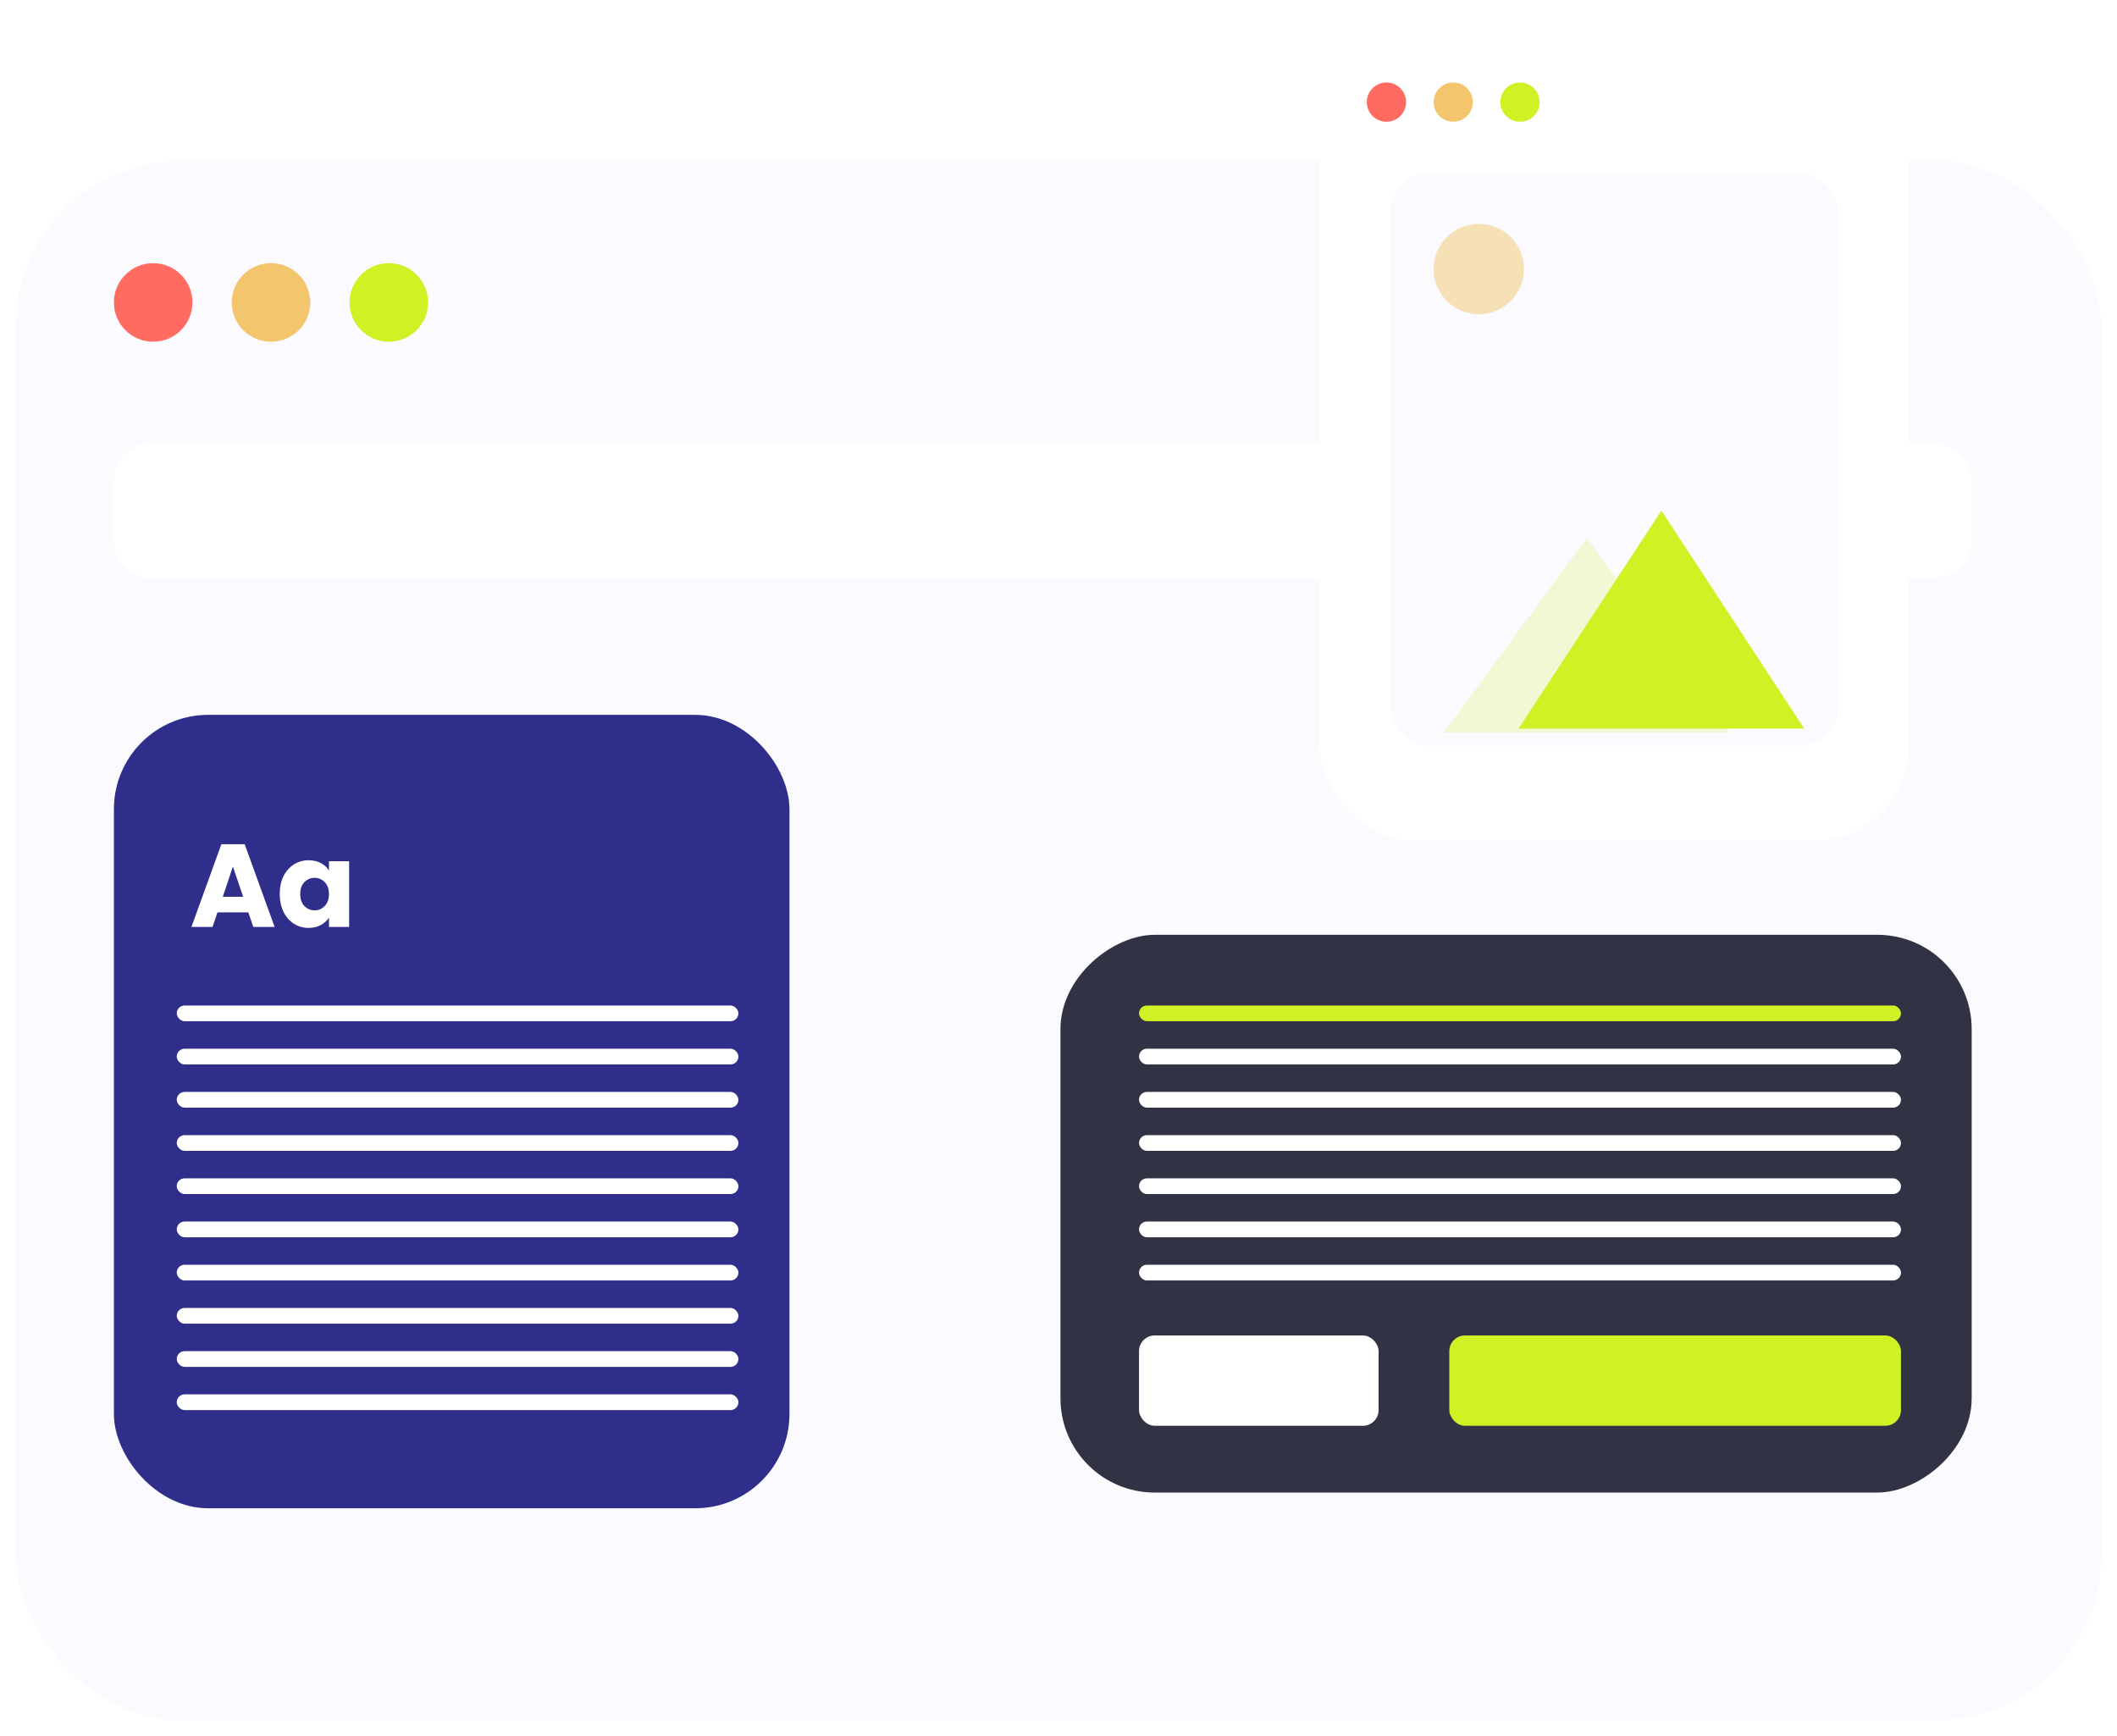 <svg width="539" height="442" viewBox="0 0 539 442" fill="none" xmlns="http://www.w3.org/2000/svg">
<g filter="url(#filter0_d)">
<rect x="4" y="37" width="531" height="397" rx="42" fill="#FAFAFF"/>
</g>
<g filter="url(#filter1_d)">
<circle cx="39" cy="73" r="10" fill="#FF6B60"/>
</g>
<g filter="url(#filter2_d)">
<circle cx="69" cy="73" r="10" fill="#F3C66E"/>
</g>
<g filter="url(#filter3_d)">
<circle cx="99" cy="73" r="10" fill="#D0F224"/>
</g>
<g filter="url(#filter4_d)">
<rect x="29" y="109" width="473" height="34" rx="9" fill="white"/>
</g>
<g filter="url(#filter5_d)">
<rect x="336" width="150" height="210" rx="24" fill="white"/>
</g>
<g filter="url(#filter6_d)">
<circle cx="353" cy="22" r="5" fill="#FF6B60"/>
</g>
<g filter="url(#filter7_d)">
<circle cx="370" cy="22" r="5" fill="#F3C66E"/>
</g>
<g filter="url(#filter8_d)">
<circle cx="387" cy="22" r="5" fill="#D0F224"/>
</g>
<g filter="url(#filter9_d)">
<rect x="354" y="40" width="114" height="146" rx="10" fill="#FAFAFF"/>
</g>
<path d="M423 130L459.373 185.5H386.627L423 130Z" fill="#D0F224"/>
<path d="M404 137L440.373 186.5H367.627L404 137Z" fill="#D0F224" fill-opacity="0.2"/>
<circle cx="376.5" cy="68.5" r="11.5" fill="#F3C66E" fill-opacity="0.5"/>
<g filter="url(#filter10_d)">
<rect x="29" y="178" width="172" height="202" rx="24" fill="#2F2E8B"/>
</g>
<path d="M63.23 232.28H55.37L54.11 236H48.74L56.36 214.94H62.3L69.92 236H64.49L63.23 232.28ZM61.91 228.32L59.3 220.61L56.72 228.32H61.91ZM71.219 227.6C71.219 225.88 71.539 224.37 72.179 223.07C72.839 221.77 73.729 220.77 74.849 220.07C75.969 219.37 77.219 219.02 78.599 219.02C79.779 219.02 80.809 219.26 81.689 219.74C82.589 220.22 83.279 220.85 83.759 221.63V219.26H88.889V236H83.759V233.63C83.259 234.41 82.559 235.04 81.659 235.52C80.779 236 79.749 236.24 78.569 236.24C77.209 236.24 75.969 235.89 74.849 235.19C73.729 234.47 72.839 233.46 72.179 232.16C71.539 230.84 71.219 229.32 71.219 227.6ZM83.759 227.63C83.759 226.35 83.399 225.34 82.679 224.6C81.979 223.86 81.119 223.49 80.099 223.49C79.079 223.49 78.209 223.86 77.489 224.6C76.789 225.32 76.439 226.32 76.439 227.6C76.439 228.88 76.789 229.9 77.489 230.66C78.209 231.4 79.079 231.77 80.099 231.77C81.119 231.77 81.979 231.4 82.679 230.66C83.399 229.92 83.759 228.91 83.759 227.63Z" fill="white"/>
<rect x="45" y="256" width="143" height="4" rx="2" fill="white"/>
<rect x="45" y="267" width="143" height="4" rx="2" fill="white"/>
<rect x="45" y="278" width="143" height="4" rx="2" fill="white"/>
<rect x="45" y="289" width="143" height="4" rx="2" fill="white"/>
<rect x="45" y="300" width="143" height="4" rx="2" fill="white"/>
<rect x="45" y="311" width="143" height="4" rx="2" fill="white"/>
<rect x="45" y="322" width="143" height="4" rx="2" fill="white"/>
<rect x="45" y="333" width="143" height="4" rx="2" fill="white"/>
<rect x="45" y="344" width="143" height="4" rx="2" fill="white"/>
<rect x="45" y="355" width="143" height="4" rx="2" fill="white"/>
<rect x="502" y="238" width="142" height="232" rx="24" transform="rotate(90 502 238)" fill="#313243"/>
<rect x="290" y="256" width="194" height="4" rx="2" fill="#D0F224"/>
<rect x="290" y="267" width="194" height="4" rx="2" fill="white"/>
<rect x="290" y="278" width="194" height="4" rx="2" fill="white"/>
<rect x="290" y="289" width="194" height="4" rx="2" fill="white"/>
<rect x="290" y="300" width="194" height="4" rx="2" fill="white"/>
<rect x="290" y="311" width="194" height="4" rx="2" fill="white"/>
<rect x="290" y="322" width="194" height="4" rx="2" fill="white"/>
<rect x="290" y="340" width="61" height="23" rx="4" fill="white"/>
<rect x="369" y="340" width="115" height="23" rx="4" fill="#D0F224"/>
<defs>
<filter id="filter0_d" x="0" y="37" width="539" height="405" filterUnits="userSpaceOnUse" color-interpolation-filters="sRGB">
<feFlood flood-opacity="0" result="BackgroundImageFix"/>
<feColorMatrix in="SourceAlpha" type="matrix" values="0 0 0 0 0 0 0 0 0 0 0 0 0 0 0 0 0 0 127 0"/>
<feOffset dy="4"/>
<feGaussianBlur stdDeviation="2"/>
<feColorMatrix type="matrix" values="0 0 0 0 0 0 0 0 0 0 0 0 0 0 0 0 0 0 0.25 0"/>
<feBlend mode="normal" in2="BackgroundImageFix" result="effect1_dropShadow"/>
<feBlend mode="normal" in="SourceGraphic" in2="effect1_dropShadow" result="shape"/>
</filter>
<filter id="filter1_d" x="25" y="63" width="28" height="28" filterUnits="userSpaceOnUse" color-interpolation-filters="sRGB">
<feFlood flood-opacity="0" result="BackgroundImageFix"/>
<feColorMatrix in="SourceAlpha" type="matrix" values="0 0 0 0 0 0 0 0 0 0 0 0 0 0 0 0 0 0 127 0"/>
<feOffset dy="4"/>
<feGaussianBlur stdDeviation="2"/>
<feColorMatrix type="matrix" values="0 0 0 0 0 0 0 0 0 0 0 0 0 0 0 0 0 0 0.25 0"/>
<feBlend mode="normal" in2="BackgroundImageFix" result="effect1_dropShadow"/>
<feBlend mode="normal" in="SourceGraphic" in2="effect1_dropShadow" result="shape"/>
</filter>
<filter id="filter2_d" x="55" y="63" width="28" height="28" filterUnits="userSpaceOnUse" color-interpolation-filters="sRGB">
<feFlood flood-opacity="0" result="BackgroundImageFix"/>
<feColorMatrix in="SourceAlpha" type="matrix" values="0 0 0 0 0 0 0 0 0 0 0 0 0 0 0 0 0 0 127 0"/>
<feOffset dy="4"/>
<feGaussianBlur stdDeviation="2"/>
<feColorMatrix type="matrix" values="0 0 0 0 0 0 0 0 0 0 0 0 0 0 0 0 0 0 0.25 0"/>
<feBlend mode="normal" in2="BackgroundImageFix" result="effect1_dropShadow"/>
<feBlend mode="normal" in="SourceGraphic" in2="effect1_dropShadow" result="shape"/>
</filter>
<filter id="filter3_d" x="85" y="63" width="28" height="28" filterUnits="userSpaceOnUse" color-interpolation-filters="sRGB">
<feFlood flood-opacity="0" result="BackgroundImageFix"/>
<feColorMatrix in="SourceAlpha" type="matrix" values="0 0 0 0 0 0 0 0 0 0 0 0 0 0 0 0 0 0 127 0"/>
<feOffset dy="4"/>
<feGaussianBlur stdDeviation="2"/>
<feColorMatrix type="matrix" values="0 0 0 0 0 0 0 0 0 0 0 0 0 0 0 0 0 0 0.25 0"/>
<feBlend mode="normal" in2="BackgroundImageFix" result="effect1_dropShadow"/>
<feBlend mode="normal" in="SourceGraphic" in2="effect1_dropShadow" result="shape"/>
</filter>
<filter id="filter4_d" x="25" y="109" width="481" height="42" filterUnits="userSpaceOnUse" color-interpolation-filters="sRGB">
<feFlood flood-opacity="0" result="BackgroundImageFix"/>
<feColorMatrix in="SourceAlpha" type="matrix" values="0 0 0 0 0 0 0 0 0 0 0 0 0 0 0 0 0 0 127 0"/>
<feOffset dy="4"/>
<feGaussianBlur stdDeviation="2"/>
<feColorMatrix type="matrix" values="0 0 0 0 0 0 0 0 0 0 0 0 0 0 0 0 0 0 0.25 0"/>
<feBlend mode="normal" in2="BackgroundImageFix" result="effect1_dropShadow"/>
<feBlend mode="normal" in="SourceGraphic" in2="effect1_dropShadow" result="shape"/>
</filter>
<filter id="filter5_d" x="332" y="0" width="158" height="218" filterUnits="userSpaceOnUse" color-interpolation-filters="sRGB">
<feFlood flood-opacity="0" result="BackgroundImageFix"/>
<feColorMatrix in="SourceAlpha" type="matrix" values="0 0 0 0 0 0 0 0 0 0 0 0 0 0 0 0 0 0 127 0"/>
<feOffset dy="4"/>
<feGaussianBlur stdDeviation="2"/>
<feColorMatrix type="matrix" values="0 0 0 0 0 0 0 0 0 0 0 0 0 0 0 0 0 0 0.25 0"/>
<feBlend mode="normal" in2="BackgroundImageFix" result="effect1_dropShadow"/>
<feBlend mode="normal" in="SourceGraphic" in2="effect1_dropShadow" result="shape"/>
</filter>
<filter id="filter6_d" x="344" y="17" width="18" height="18" filterUnits="userSpaceOnUse" color-interpolation-filters="sRGB">
<feFlood flood-opacity="0" result="BackgroundImageFix"/>
<feColorMatrix in="SourceAlpha" type="matrix" values="0 0 0 0 0 0 0 0 0 0 0 0 0 0 0 0 0 0 127 0"/>
<feOffset dy="4"/>
<feGaussianBlur stdDeviation="2"/>
<feColorMatrix type="matrix" values="0 0 0 0 0 0 0 0 0 0 0 0 0 0 0 0 0 0 0.25 0"/>
<feBlend mode="normal" in2="BackgroundImageFix" result="effect1_dropShadow"/>
<feBlend mode="normal" in="SourceGraphic" in2="effect1_dropShadow" result="shape"/>
</filter>
<filter id="filter7_d" x="361" y="17" width="18" height="18" filterUnits="userSpaceOnUse" color-interpolation-filters="sRGB">
<feFlood flood-opacity="0" result="BackgroundImageFix"/>
<feColorMatrix in="SourceAlpha" type="matrix" values="0 0 0 0 0 0 0 0 0 0 0 0 0 0 0 0 0 0 127 0"/>
<feOffset dy="4"/>
<feGaussianBlur stdDeviation="2"/>
<feColorMatrix type="matrix" values="0 0 0 0 0 0 0 0 0 0 0 0 0 0 0 0 0 0 0.25 0"/>
<feBlend mode="normal" in2="BackgroundImageFix" result="effect1_dropShadow"/>
<feBlend mode="normal" in="SourceGraphic" in2="effect1_dropShadow" result="shape"/>
</filter>
<filter id="filter8_d" x="378" y="17" width="18" height="18" filterUnits="userSpaceOnUse" color-interpolation-filters="sRGB">
<feFlood flood-opacity="0" result="BackgroundImageFix"/>
<feColorMatrix in="SourceAlpha" type="matrix" values="0 0 0 0 0 0 0 0 0 0 0 0 0 0 0 0 0 0 127 0"/>
<feOffset dy="4"/>
<feGaussianBlur stdDeviation="2"/>
<feColorMatrix type="matrix" values="0 0 0 0 0 0 0 0 0 0 0 0 0 0 0 0 0 0 0.25 0"/>
<feBlend mode="normal" in2="BackgroundImageFix" result="effect1_dropShadow"/>
<feBlend mode="normal" in="SourceGraphic" in2="effect1_dropShadow" result="shape"/>
</filter>
<filter id="filter9_d" x="350" y="40" width="122" height="154" filterUnits="userSpaceOnUse" color-interpolation-filters="sRGB">
<feFlood flood-opacity="0" result="BackgroundImageFix"/>
<feColorMatrix in="SourceAlpha" type="matrix" values="0 0 0 0 0 0 0 0 0 0 0 0 0 0 0 0 0 0 127 0"/>
<feOffset dy="4"/>
<feGaussianBlur stdDeviation="2"/>
<feColorMatrix type="matrix" values="0 0 0 0 0 0 0 0 0 0 0 0 0 0 0 0 0 0 0.25 0"/>
<feBlend mode="normal" in2="BackgroundImageFix" result="effect1_dropShadow"/>
<feBlend mode="normal" in="SourceGraphic" in2="effect1_dropShadow" result="shape"/>
</filter>
<filter id="filter10_d" x="25" y="178" width="180" height="210" filterUnits="userSpaceOnUse" color-interpolation-filters="sRGB">
<feFlood flood-opacity="0" result="BackgroundImageFix"/>
<feColorMatrix in="SourceAlpha" type="matrix" values="0 0 0 0 0 0 0 0 0 0 0 0 0 0 0 0 0 0 127 0"/>
<feOffset dy="4"/>
<feGaussianBlur stdDeviation="2"/>
<feColorMatrix type="matrix" values="0 0 0 0 0 0 0 0 0 0 0 0 0 0 0 0 0 0 0.25 0"/>
<feBlend mode="normal" in2="BackgroundImageFix" result="effect1_dropShadow"/>
<feBlend mode="normal" in="SourceGraphic" in2="effect1_dropShadow" result="shape"/>
</filter>
</defs>
</svg>
